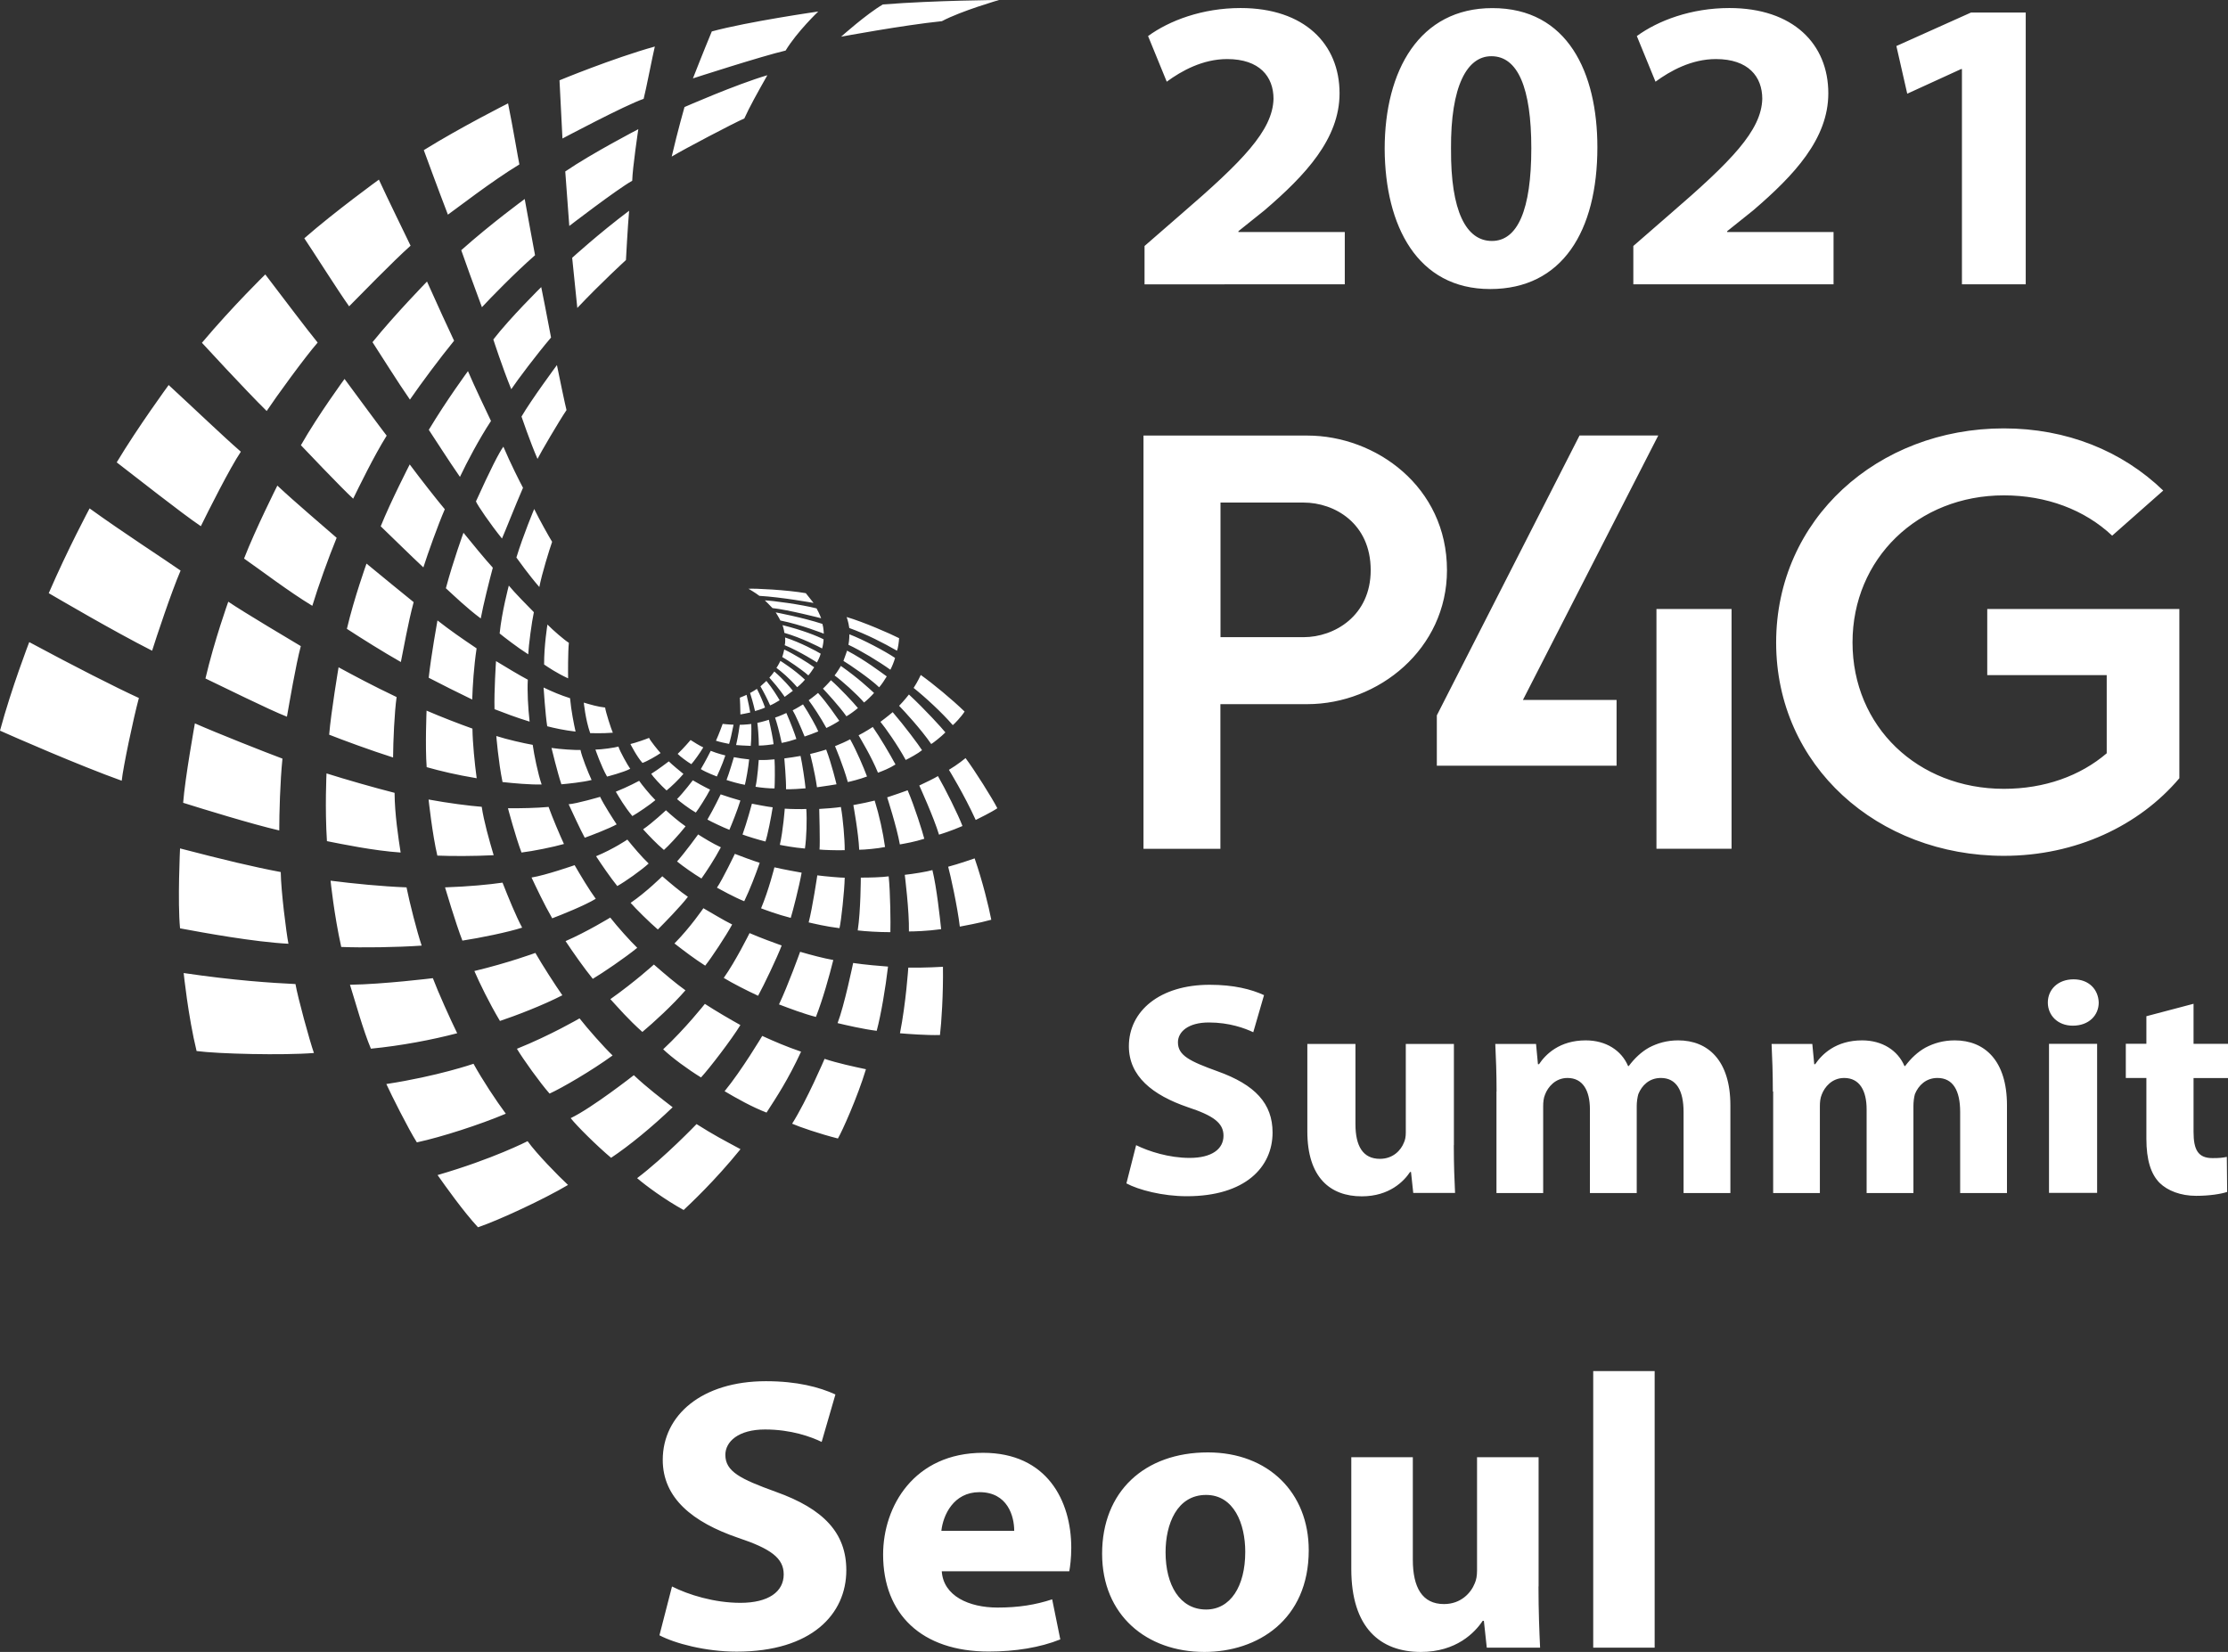 <svg xmlns="http://www.w3.org/2000/svg" width="89" height="66" fill="none" viewBox="0 0 89 66">
    <rect x="0" y="0" width="89" height="66" fill="#333333" stroke="none"/>
    <path fill="#fff" d="M39.909 0s-2.51.012-4.64.177c-.661.385-1.67 1.289-1.67 1.289s2.47-.46 4.026-.62C38.396.436 39.909 0 39.909 0zM32.686.46s-2.803.402-4.252.796c-.311.743-.754 1.876-.754 1.876s2.748-.89 3.702-1.112c.456-.752 1.304-1.56 1.304-1.56zM27.343 4.277s2.032-.894 3.31-1.272c-.417.739-.706 1.256-.92 1.728-.387.164-2.45 1.248-2.901 1.523.243-1.043.511-1.979.511-1.979zM22.856 10.3s1.057-.965 2.275-1.88c-.055.611-.127 1.97-.127 1.97s-.98.895-1.943 1.913l-.205-2.003zM22.58 6.852l.161 2.176s1.866-1.437 2.514-1.807c.009-.492.243-2.06.243-2.06s-1.85.96-2.919 1.69zM22.35 3.21l.118 2.324s2.51-1.335 3.243-1.585c.085-.312.367-1.77.447-2.09-1.691.472-3.809 1.35-3.809 1.35zM29.9 23.523c.238-.02 1.534.045 2.288.176.174.214.31.39.31.39s-1.29-.234-2.164-.283c-.157-.123-.434-.283-.434-.283zM30.552 23.987c.298.008 1.461.164 2.066.32.12.214.183.394.183.394s-1.316-.34-1.943-.406c-.106-.115-.306-.308-.306-.308zM30.986 24.467s1.057.197 1.866.46c.047.14.056.39.056.39s-.908-.361-1.734-.526c-.081-.16-.188-.324-.188-.324zM31.259 24.976c.797.197 1.398.44 1.64.567 0 .094-.034.295-.06.365-.114-.061-.8-.419-1.508-.624 0-.094-.072-.308-.072-.308zM31.361 25.469c.63.205 1.261.55 1.423.648-.034.136-.149.35-.149.35s-.664-.432-1.29-.69c.037-.12.016-.308.016-.308zM31.327 25.95c.35.16.954.529 1.197.71-.068.11-.179.266-.234.324-.294-.259-.81-.6-1.044-.735.034-.082.081-.3.081-.3zM31.174 26.405s.54.332.98.75c-.103.128-.282.284-.311.3-.328-.377-.627-.62-.827-.771.072-.099.158-.28.158-.28zM30.93 26.828c.372.32.631.632.742.772-.128.098-.328.242-.328.242s-.196-.308-.61-.768c.094-.098.197-.246.197-.246zM30.615 27.205c.24.292.427.6.529.772-.132.078-.264.16-.38.205-.119-.266-.242-.509-.387-.76.102-.09.238-.217.238-.217zM30.236 27.522c.128.242.264.57.324.747-.132.065-.358.127-.4.14-.069-.309-.17-.641-.197-.723.103-.05.273-.164.273-.164zM29.823 27.76c.08.332.12.566.145.706-.137.032-.337.07-.392.078 0-.288-.017-.53-.022-.67.128-.045.269-.114.269-.114zM33.82 24.652c.673.197 1.734.66 2.096.845-.008.144-.042.403-.085.501-.537-.308-1.202-.652-1.905-.907-.034-.25-.106-.44-.106-.44zM33.93 25.342c.554.213 1.437.681 1.824.944-.038.148-.128.361-.187.472-.456-.328-1.19-.771-1.675-.997.038-.177.038-.42.038-.42zM33.837 25.994c.728.386 1.325.846 1.585 1.03-.085.144-.2.317-.303.436-.35-.341-1.193-.916-1.427-1.055.077-.202.145-.41.145-.41zM33.59 26.606c.72.509 1.116.89 1.325 1.08-.094.11-.324.332-.4.381-.27-.32-.904-.886-1.177-1.08.12-.151.252-.381.252-.381zM33.193 27.177c.35.304.904.899 1.078 1.112-.149.127-.353.271-.46.329-.285-.407-.835-.998-.937-1.105.149-.14.32-.336.32-.336zM32.678 27.685c.388.435.69.895.848 1.113-.154.102-.324.197-.516.287-.23-.423-.541-.887-.707-1.108.187-.132.375-.292.375-.292zM32.077 28.142c.234.349.562.948.61 1.08-.167.073-.384.147-.546.204-.162-.398-.367-.87-.477-1.046.153-.074.413-.238.413-.238zM31.412 28.486c.17.39.354.874.4 1.039-.153.053-.391.123-.587.156-.09-.436-.196-.817-.264-1.01.204-.066.451-.185.451-.185zM30.713 28.757c.069.284.175.805.188.977-.14.02-.375.054-.588.054-.004-.378-.038-.74-.06-.907.222-.046.46-.124.46-.124zM30.01 28.925c.009.222.005.608-.02.875-.193-.004-.534-.029-.585-.033.09-.398.124-.665.145-.809.183 0 .46-.032.46-.032zM29.303 28.954c-.06.316-.145.673-.179.767-.179-.036-.358-.073-.524-.127.132-.291.268-.673.268-.673.2.025.435.033.435.033zM27.586 29.566c.162.102.34.217.507.295-.15.25-.362.542-.477.67-.162-.095-.443-.304-.546-.411.235-.222.516-.554.516-.554zM28.975 30.182c-.124.382-.34.841-.34.841s-.436-.164-.64-.295c.192-.32.396-.73.396-.73.269.11.584.184.584.184zM29.316 30.251c.149.033.417.07.61.09-.03.32-.129.859-.171 1.015-.235-.041-.567-.136-.733-.193.102-.255.294-.912.294-.912zM30.309 30.363c.242.008.426-.005.63-.025.022.283.013 1.014 0 1.162-.187.004-.54-.029-.758-.066.08-.34.128-1.071.128-1.071zM31.331 30.301c.205-.025.43-.062.648-.099.068.304.175 1.018.2 1.294-.187.02-.567.04-.78.037.009-.366-.068-1.232-.068-1.232zM33.002 29.947c.217.563.413 1.388.413 1.388s-.511.086-.78.119c-.09-.632-.273-1.33-.273-1.33.324-.074.64-.177.64-.177zM33.355 29.812c.2-.078.478-.205.605-.275.256.456.541 1.129.674 1.486-.286.11-.678.205-.767.222-.188-.678-.512-1.433-.512-1.433zM34.864 29.045c.29.414.681 1.08.907 1.498-.243.156-.502.255-.699.329-.268-.653-.673-1.314-.775-1.495.239-.119.567-.332.567-.332zM35.66 28.453c.46.534 1.04 1.31 1.172 1.52-.157.13-.515.324-.652.39-.324-.596-.822-1.298-1.01-1.524.235-.172.49-.386.49-.386zM36.308 27.747c.648.603 1.308 1.33 1.457 1.515-.157.16-.477.414-.566.464-.414-.6-1.083-1.322-1.283-1.527.2-.202.392-.452.392-.452zM36.781 26.967c.482.341 1.261.986 1.751 1.462-.132.21-.417.505-.472.542-.43-.501-1.117-1.13-1.564-1.486.166-.255.285-.518.285-.518zM38.57 30.288c.367.49 1.07 1.61 1.27 2.004-.25.168-.75.41-.864.468-.465-1.022-1.07-2.003-1.07-2.003.354-.21.665-.469.665-.469zM38.933 34.295c.324.936.562 1.926.665 2.451-.486.136-1.095.242-1.257.275-.098-.82-.375-2.065-.465-2.393.384-.099 1.057-.333 1.057-.333zM37.667 38.626c.017 1.072-.06 2.25-.119 2.726-.516.016-1.312-.045-1.598-.07.239-1.199.333-2.623.333-2.623.651.012 1.384-.033 1.384-.033zM32.938 42.304c.502.169 1.167.312 1.653.415-.337 1.117-.959 2.5-1.12 2.767-.73-.185-1.543-.464-1.829-.591.584-.92 1.296-2.59 1.296-2.59zM27.825 44.911c.715.452 1.026.608 1.755 1.002-1.031 1.273-2.015 2.188-2.271 2.43-.742-.406-1.517-.977-1.858-1.272 1.116-.846 2.373-2.16 2.373-2.16zM21.075 45.593c.362.505 1.219 1.38 1.615 1.749-.942.562-2.77 1.412-3.596 1.691-.584-.628-1.321-1.67-1.615-2.086 2.22-.644 3.596-1.354 3.596-1.354zM7.337 38.876c2.037.3 3.512.394 4.466.44.094.545.563 2.257.737 2.754-1.223.099-3.83.037-4.687-.078-.34-1.396-.516-3.116-.516-3.116zM1.168 25.654c1.802.969 3.447 1.806 4.38 2.233-.226.837-.63 2.767-.686 3.305-1.709-.612-4.35-1.77-4.862-2 .456-1.695 1.168-3.538 1.168-3.538zM3.58 20.313c1.341.968 2.982 2.027 3.634 2.483-.375.875-.967 2.66-1.138 3.202-1.606-.817-3.724-2.065-4.129-2.299.767-1.773 1.632-3.387 1.632-3.387zM6.737 15.383c.98.903 2.194 2.065 2.884 2.664-.426.628-1.316 2.397-1.598 2.976-.775-.521-2.624-1.987-3.361-2.55.847-1.411 2.075-3.09 2.075-3.09zM10.597 10.965c.789 1.035 1.632 2.156 2.092 2.722-.515.591-1.666 2.176-2.036 2.734-.836-.82-2.587-2.726-2.587-2.726 1.253-1.486 2.531-2.73 2.531-2.73zM15.135 7.176c.388.842.972 2.028 1.266 2.64-.716.64-2.058 2.024-2.455 2.422-.426-.595-1.453-2.221-1.79-2.718 1.224-1.071 2.98-2.344 2.98-2.344zM20.295 4.13c.196.965.4 2.192.452 2.439-1.125.685-2.493 1.752-2.855 2.007-.366-.948-.963-2.578-.963-2.578 1.496-.928 3.366-1.868 3.366-1.868zM20.96 7.951c.162.87.281 1.565.413 2.246-.797.694-1.832 1.761-2.122 2.077-.26-.693-.75-2.048-.826-2.278 1.188-1.06 2.535-2.045 2.535-2.045zM21.62 11.47s.256 1.272.392 2.015c-.583.686-1.333 1.684-1.589 2.065-.362-.886-.716-1.987-.716-1.987.665-.862 1.913-2.093 1.913-2.093zM22.247 14.586c.098.489.336 1.626.383 1.798-.315.468-1.027 1.687-1.159 1.95-.298-.686-.639-1.691-.639-1.691.392-.674 1.415-2.057 1.415-2.057zM20.108 17.846c.264.628.673 1.44.784 1.642-.337.78-.707 1.728-.84 2.028-.468-.579-.971-1.318-1.04-1.482.563-1.244.925-1.958 1.096-2.188zM21.34 20.337c.22.451.596 1.117.715 1.31-.11.316-.405 1.26-.511 1.806-.435-.501-.81-1.035-.916-1.178.272-.895.711-1.938.711-1.938zM20.325 23.396c.205.254.801.862 1.001 1.063-.085.386-.208 1.318-.225 1.683-.435-.275-.997-.714-1.142-.833.085-.858.366-1.913.366-1.913zM21.868 24.952c.225.23.681.624.856.73-.038.358-.034 1.24-.03 1.42-.468-.217-.788-.438-.959-.553-.004-.756.133-1.597.133-1.597zM23.32 28.071c.26.078.567.169.853.197.017.165.238.85.307 1.006-.448.033-.767.017-.904.017-.192-.546-.255-1.22-.255-1.22zM25.183 29.726c.2-.045.643-.201.745-.246.03.094.384.53.46.607-.136.099-.532.329-.724.394-.23-.254-.481-.755-.481-.755zM23.785 29.948c.247 0 .78-.078.92-.12.047.181.388.78.47.887-.252.14-.925.312-.925.312-.235-.406-.465-1.08-.465-1.08zM26.717 30.42c.136.135.451.394.583.5-.183.222-.502.526-.673.661-.226-.2-.562-.574-.613-.665.251-.152.703-.497.703-.497zM27.675 31.175c.137.082.435.25.69.373-.148.288-.464.785-.57.916-.277-.156-.644-.443-.75-.538.264-.267.63-.751.63-.751zM28.788 31.737c.2.07.596.197.788.247-.124.398-.328.907-.44 1.17-.28-.111-.702-.312-.877-.41.26-.444.529-1.007.529-1.007zM30.036 32.11c.158.03.63.124.83.144-.059.386-.204 1.125-.289 1.367-.281-.07-.733-.209-.916-.279.175-.484.375-1.231.375-1.231zM31.348 32.309c.21.016.716.024.861.012.03.427.009 1.15-.055 1.58-.422-.032-.916-.127-1.002-.147.132-.575.196-1.445.196-1.445zM32.725 32.32c.191-.008.669-.045.865-.078.085.456.157 1.318.153 1.725-.281.012-.873-.008-1.006-.025.026-.263-.012-1.621-.012-1.621zM34.088 32.165c.32-.058.673-.132.852-.18.184.59.333 1.272.414 1.855-.277.061-.835.11-1.032.11-.03-.677-.234-1.785-.234-1.785zM35.439 31.857c.234-.074.707-.242.818-.283.281.656.592 1.654.665 1.937-.384.123-.746.185-.976.226-.128-.714-.507-1.88-.507-1.88zM36.721 31.384c.192-.09.644-.307.746-.377.281.484.814 1.552.98 1.995-.456.197-.84.316-.937.345-.213-.706-.788-1.963-.788-1.963zM25.532 31.196c.094.14.413.537.648.771-.188.165-.725.53-.92.637-.329-.398-.512-.73-.661-.973.477-.189.933-.435.933-.435zM26.602 32.373c.191.177.52.46.784.641-.273.349-.708.809-.865.944-.303-.254-.618-.591-.831-.825.375-.255.912-.76.912-.76zM27.888 33.338c.252.16.58.362.908.514-.247.467-.58.972-.776 1.247-.306-.184-.75-.496-.975-.681.345-.39.843-1.08.843-1.08zM29.354 34.114c.235.09.686.263.993.358-.162.472-.396 1.075-.618 1.535-.4-.16-.946-.464-1.09-.542.22-.316.715-1.35.715-1.35zM30.935 34.652c.375.087.925.185 1.087.214-.098.558-.363 1.58-.435 1.806-.52-.131-1.044-.328-1.185-.382.307-.73.533-1.638.533-1.638zM32.648 34.973c.307.04.959.098 1.095.094-.009.513-.14 1.737-.209 2.016-.55-.066-1.03-.185-1.231-.23.153-.583.345-1.88.345-1.88zM34.386 35.063c.29.004.874-.013 1.113-.05.068.645.08 1.91.068 2.23-.46 0-1.002-.033-1.304-.07.12-.78.123-2.11.123-2.11zM36.142 34.952c.345-.037.89-.127 1.104-.189.17.686.302 1.922.349 2.36-.563.079-1.1.091-1.287.091.017-.808-.166-2.262-.166-2.262zM34.08 38.474c.43.066 1.15.128 1.393.144-.098.841-.281 1.93-.452 2.566-.528-.066-1.227-.226-1.563-.308.268-.69.622-2.402.622-2.402zM30.45 41.389c.494.225.95.422 1.55.628-.52 1.12-.971 1.802-1.38 2.434-.576-.222-1.19-.566-1.675-.854.682-.83 1.504-2.209 1.504-2.209zM25.319 42.957c.516.489 1.104.936 1.551 1.281-.814.784-1.743 1.544-2.459 2.02-.57-.48-1.367-1.269-1.614-1.585.856-.41 2.522-1.716 2.522-1.716zM18.915 42.501c.35.636.903 1.474 1.29 1.995-1.03.435-2.564.932-3.553 1.145-.337-.53-1.027-1.908-1.219-2.331 2.063-.316 3.482-.809 3.482-.809zM17.291 39.081c.205.546.7 1.647.972 2.2-1.006.264-2.233.498-3.447.617-.307-.723-.652-1.975-.836-2.554 1.338-.02 3.311-.263 3.311-.263zM7.193 33.897c1.764.46 2.953.743 4.022.944.008.747.222 2.43.307 2.865-1.368-.07-3.405-.443-4.33-.616-.102-1.059 0-3.193 0-3.193zM7.785 28.901c.835.37 2.812 1.154 3.498 1.408-.094.912-.128 2.205-.128 2.87-1.073-.247-3.085-.867-3.839-1.105.073-.973.469-3.173.469-3.173zM9.119 24.04c.656.444 2.548 1.564 2.897 1.774-.204.771-.452 2.25-.554 2.82-.703-.271-2.654-1.244-3.255-1.527.362-1.54.912-3.067.912-3.067zM11.079 19.401c.69.649 1.883 1.659 2.369 2.086-.328.8-.742 1.958-.972 2.717-.933-.562-2.092-1.449-2.727-1.888.456-1.174 1.33-2.915 1.33-2.915zM13.763 15.14c.4.542 1.513 2.053 1.683 2.266-.511.817-1.112 2.057-1.338 2.517-.43-.386-2.088-2.135-2.088-2.135.695-1.22 1.743-2.648 1.743-2.648zM17.057 11.248c.294.666.984 2.168 1.082 2.365-.588.723-1.308 1.692-1.764 2.352-.494-.71-1.189-1.826-1.495-2.294.881-1.092 2.177-2.422 2.177-2.422zM18.693 14.828c.268.629.729 1.585.92 1.991-.473.719-.954 1.63-1.24 2.234-.477-.686-1.01-1.532-1.244-1.88.712-1.187 1.564-2.345 1.564-2.345zM16.367 18.556c.426.574 1.09 1.42 1.401 1.79-.28.648-.673 1.752-.856 2.323-.469-.435-1.325-1.28-1.704-1.642.404-1.002 1.159-2.471 1.159-2.471zM18.514 21.285c.354.436.86 1.055 1.172 1.396-.136.505-.38 1.478-.482 2.028-.566-.423-1.07-.911-1.393-1.207.298-1.112.703-2.217.703-2.217zM19.814 26.413c.392.238.941.57 1.27.743-.026.444.008 1.121.072 1.675-.558-.172-.984-.336-1.402-.497-.021-.714.06-1.92.06-1.92zM21.714 27.468c.35.169.682.308 1.057.427.047.513.158 1.055.221 1.334-.438-.049-.864-.143-1.133-.213-.072-.435-.145-1.548-.145-1.548zM22.03 29.882c.362.053.928.09 1.159.082.05.263.302.895.443 1.199-.354.09-.96.151-1.206.172-.15-.435-.396-1.453-.396-1.453zM23.973 31.836c.127.28.528.903.66 1.1-.294.164-.989.431-1.274.534-.175-.32-.499-1.026-.644-1.338.316-.02 1.258-.296 1.258-.296zM25.06 33.544c.246.303.566.685.851.956-.306.28-.941.727-1.253.9-.264-.325-.639-.871-.847-1.191.711-.296 1.248-.665 1.248-.665zM26.457 35.01c.32.278.703.602 1.022.82-.285.378-.958 1.063-1.201 1.306-.324-.276-.895-.842-1.087-1.064.64-.439 1.266-1.063 1.266-1.063zM28.097 36.286c.264.148.801.48 1.15.65-.238.442-.826 1.33-1.077 1.645-.414-.263-.831-.579-1.228-.887.64-.648 1.155-1.408 1.155-1.408zM29.942 37.28c.456.197.955.377 1.283.496-.184.485-.716 1.597-.942 2.008-.434-.201-1.018-.497-1.372-.714.469-.657 1.031-1.79 1.031-1.79zM31.962 38.027c.464.135.933.258 1.325.328-.157.632-.422 1.58-.694 2.274-.47-.119-1.036-.332-1.475-.5.363-.76.844-2.102.844-2.102zM28.157 40.108c.422.275 1.005.616 1.419.846-.35.574-1.232 1.724-1.573 2.093-.528-.324-1.159-.788-1.512-1.125.886-.825 1.666-1.814 1.666-1.814zM23.15 40.687c.324.414.972 1.149 1.321 1.482-.822.599-2.024 1.3-2.518 1.523-.384-.435-1.057-1.376-1.304-1.79 1.35-.542 2.501-1.215 2.501-1.215zM21.386 38.072c.277.485.793 1.285 1.078 1.692-.788.406-1.887.825-2.493 1.026-.43-.718-.826-1.54-1.022-1.995 1.342-.32 2.437-.723 2.437-.723zM13.205 35.186c.933.119 2.062.23 3.034.267.12.599.413 1.757.605 2.327-1.006.07-2.374.087-3.213.054-.29-1.302-.426-2.648-.426-2.648zM13.043 30.9c.737.234 1.896.567 2.719.776.004.83.153 1.819.242 2.385-1.082-.074-2.343-.336-2.944-.455-.085-1.314-.017-2.706-.017-2.706zM13.524 26.66c.644.349 1.33.718 2.319 1.19-.086.604-.137 1.753-.141 2.414-.903-.287-2.003-.694-2.553-.911.073-.891.376-2.693.376-2.693zM14.64 22.517c.644.53 1.47 1.207 1.884 1.54-.234.874-.392 1.822-.511 2.393-.707-.402-1.572-.944-2.156-1.326.29-1.232.784-2.607.784-2.607zM17.474 24.787c.52.406.942.698 1.564 1.117-.11.738-.157 1.49-.175 2.044-.553-.267-1.23-.604-1.738-.87.094-.875.35-2.291.35-2.291zM19.826 29.406c.435.14 1.083.287 1.454.353.05.378.213 1.174.357 1.584-.477.009-1.12-.049-1.563-.098-.167-.817-.248-1.84-.248-1.84zM20.291 32.292c.52.004 1.125-.008 1.623-.053.15.418.444 1.116.614 1.481-.418.12-1.227.284-1.696.341-.243-.644-.541-1.77-.541-1.77zM22.954 34.566c.217.378.597 1.01.844 1.343-.435.267-1.39.648-1.739.78-.336-.583-.639-1.236-.826-1.63.554-.086 1.721-.493 1.721-.493zM24.377 36.66c.29.37.793.932 1.078 1.207-.468.386-1.393 1.014-1.776 1.24-.363-.452-.75-1.002-1.087-1.507.844-.365 1.785-.94 1.785-.94zM26.12 38.536c.486.423.857.739 1.261 1.03-.507.587-1.282 1.297-1.721 1.663-.592-.53-.942-.948-1.278-1.31.997-.706 1.738-1.383 1.738-1.383zM17.777 35.453c.959-.033 1.747-.11 2.297-.189.238.608.545 1.355.784 1.798-.554.18-1.7.415-2.387.518-.264-.674-.694-2.127-.694-2.127zM17.12 31.943c.772.143 1.633.254 2.123.291.085.579.298 1.33.477 1.934-.78.04-1.679.04-2.25.016-.2-.846-.35-2.241-.35-2.241zM17.04 28.392c.57.246 1.325.538 1.832.718.009.587.09 1.4.17 1.983-.813-.136-1.431-.283-1.998-.443-.064-.858-.004-2.258-.004-2.258zM54.754 22.78c0 1.823-1.449 2.677-2.68 2.677h-3.32v-5.378h3.32c1.231 0 2.68.825 2.68 2.701zm3.047 0c0-3.338-2.85-5.378-5.578-5.378h-6.545v16.511h3.072v-5.78h3.469c2.85 0 5.582-2.208 5.582-5.353zM60.835 27.965l5.407-10.567h-3.145l-5.701 11.183v2.011h7.18v-2.627h-3.741zm8.334-3.633h-3v9.577h3v-9.577zM70.95 25.67c0 4.926 4.057 8.523 9.098 8.523 2.876 0 5.407-1.207 7.009-3.1v-6.761h-7.674v2.64h4.772v3.124c-1.056.903-2.484 1.42-4.107 1.42-3.44 0-6.047-2.484-6.047-5.85 0-3.342 2.608-5.875 6.047-5.875 1.695 0 3.22.571 4.325 1.61l2.04-1.802c-1.648-1.59-3.864-2.484-6.37-2.484-5.032 0-9.093 3.625-9.093 8.555zM45.384 45.753c.507.25 1.317.509 2.135.509.882 0 1.355-.349 1.355-.887 0-.509-.405-.804-1.428-1.14-1.414-.485-2.352-1.24-2.352-2.435 0-1.4 1.228-2.455 3.226-2.455.971 0 1.666.18 2.173.414l-.43 1.482c-.328-.156-.95-.39-1.773-.39-.835 0-1.236.378-1.236.793 0 .525.47.755 1.581 1.157 1.505.538 2.199 1.29 2.199 2.447 0 1.38-1.087 2.545-3.426 2.545-.971 0-1.93-.254-2.412-.513l.388-1.527zM58.074 45.753c0 .776.025 1.408.05 1.909h-1.67l-.09-.838h-.037c-.24.362-.819.973-1.93.973-1.262 0-2.174-.755-2.174-2.594v-3.494h1.922v3.206c0 .867.294 1.384.976 1.384.532 0 .843-.349.958-.645.051-.106.077-.238.077-.402V41.71h1.922v4.044h-.005zM59.782 43.61c0-.743-.025-1.363-.051-1.9h1.628l.076.808h.043c.264-.394.818-.952 1.866-.952.81 0 1.428.402 1.692 1.026h.026c.238-.316.502-.563.805-.735.34-.18.72-.291 1.172-.291 1.189 0 2.083.804 2.083 2.594v3.506h-1.87v-3.239c0-.862-.29-1.359-.908-1.359-.46 0-.758.296-.899.645-.038.131-.064.316-.064.472v3.481h-1.87V44.32c0-.739-.277-1.252-.895-1.252-.49 0-.784.366-.895.657-.064.148-.077.316-.077.472v3.469h-1.866V43.61h.004zM70.818 43.61c0-.743-.025-1.363-.05-1.9h1.627l.077.808h.038c.268-.394.822-.952 1.875-.952.805 0 1.427.402 1.691 1.026h.026c.239-.316.503-.563.81-.735.34-.18.72-.291 1.175-.291 1.19 0 2.084.804 2.084 2.594v3.506h-1.87v-3.239c0-.862-.29-1.359-.908-1.359-.456 0-.758.296-.9.645-.037.131-.059.316-.059.472v3.481h-1.87V44.32c0-.739-.277-1.252-.895-1.252-.494 0-.784.366-.895.657-.064.148-.077.316-.077.472v3.469h-1.866V43.61h-.013zM83.836 40.055c0 .509-.392.924-1.036.924-.605 0-.997-.415-.997-.924 0-.526.41-.928 1.027-.928.614 0 .989.402 1.006.928zm-1.986 1.65h1.922v5.953H81.85v-5.953zM87.624 40.104v1.601H89v1.367h-1.376v2.155c0 .719.187 1.043.758 1.043.264 0 .392-.012.571-.049l.013 1.4c-.243.082-.707.156-1.24.156-.618 0-1.138-.205-1.453-.513-.354-.353-.533-.924-.533-1.766v-2.43h-.822v-1.367h.822v-1.1l1.884-.497zM26.844 63.385c.648.328 1.683.653 2.732.653 1.129 0 1.73-.448 1.73-1.137 0-.653-.52-1.027-1.824-1.462-1.81-.62-3.008-1.584-3.008-3.112 0-1.79 1.568-3.144 4.12-3.144 1.244 0 2.13.234 2.778.53l-.55 1.896c-.417-.201-1.21-.497-2.262-.497-1.065 0-1.585.485-1.585 1.014 0 .665.6.965 2.02 1.478 1.921.686 2.812 1.654 2.812 3.132 0 1.757-1.39 3.252-4.38 3.252-1.245 0-2.472-.329-3.085-.653l.502-1.95zM37.62 62.777c.065.986 1.083 1.45 2.23 1.45.843 0 1.52-.111 2.18-.329l.325 1.601c-.81.325-1.794.485-2.86.485-2.68 0-4.218-1.495-4.218-3.876 0-1.933 1.244-4.064 3.993-4.064 2.552 0 3.523 1.913 3.523 3.797 0 .403-.046.764-.08.936H37.62zm2.894-1.617c0-.579-.26-1.544-1.39-1.544-1.035 0-1.452.92-1.52 1.544h2.91zM52.279 61.936c0 2.787-2.05 4.064-4.168 4.064-2.305 0-4.086-1.466-4.086-3.925 0-2.471 1.679-4.047 4.231-4.047 2.408.004 4.023 1.609 4.023 3.908zm-5.719.082c0 1.305.567 2.287 1.62 2.287.967 0 1.563-.92 1.563-2.304 0-1.124-.452-2.274-1.564-2.274-1.167 0-1.619 1.17-1.619 2.29zM61.457 63.385c0 .993.034 1.806.064 2.443h-2.13l-.116-1.072h-.047c-.31.468-1.052 1.244-2.471 1.244-1.62 0-2.778-.965-2.778-3.313v-4.466h2.458v4.093c0 1.104.371 1.773 1.245 1.773.677 0 1.078-.448 1.227-.825.064-.14.093-.308.093-.51v-4.531h2.459v5.164h-.004zM66.097 54.78h-2.454v11.048h2.454V54.78zM45.72 11.363V9.828l1.458-1.268c2.463-2.123 3.66-3.342 3.694-4.61 0-.887-.554-1.59-1.853-1.59-.972 0-1.82.469-2.412.904l-.746-1.823c.848-.62 2.17-1.12 3.695-1.12 2.548 0 3.954 1.436 3.954 3.407 0 1.822-1.368 3.276-3 4.676l-1.04.833v.033h4.249v2.09H45.72v.003zM63.809 5.883c0 3.358-1.406 5.665-4.282 5.665-2.915 0-4.198-2.525-4.215-5.595 0-3.14 1.39-5.629 4.3-5.629 3.017-.004 4.197 2.587 4.197 5.559zm-5.846.07c-.017 2.488.605 3.674 1.632 3.674S61.17 8.39 61.17 5.92c0-2.406-.537-3.674-1.593-3.674-.972-.004-1.632 1.182-1.615 3.707zM65.245 11.363V9.828l1.457-1.268c2.463-2.123 3.66-3.342 3.694-4.61 0-.887-.554-1.59-1.853-1.59-.972 0-1.82.469-2.412.904l-.746-1.823c.848-.62 2.17-1.12 3.695-1.12 2.548 0 3.954 1.436 3.954 3.407 0 1.822-1.368 3.276-3 4.676l-1.04.833v.033h4.249v2.09h-7.998v.003zM78.373 2.759h-.034l-2.152.985-.434-1.905L78.734.501h2.186v10.858h-2.548v-8.6z"/>
</svg>
